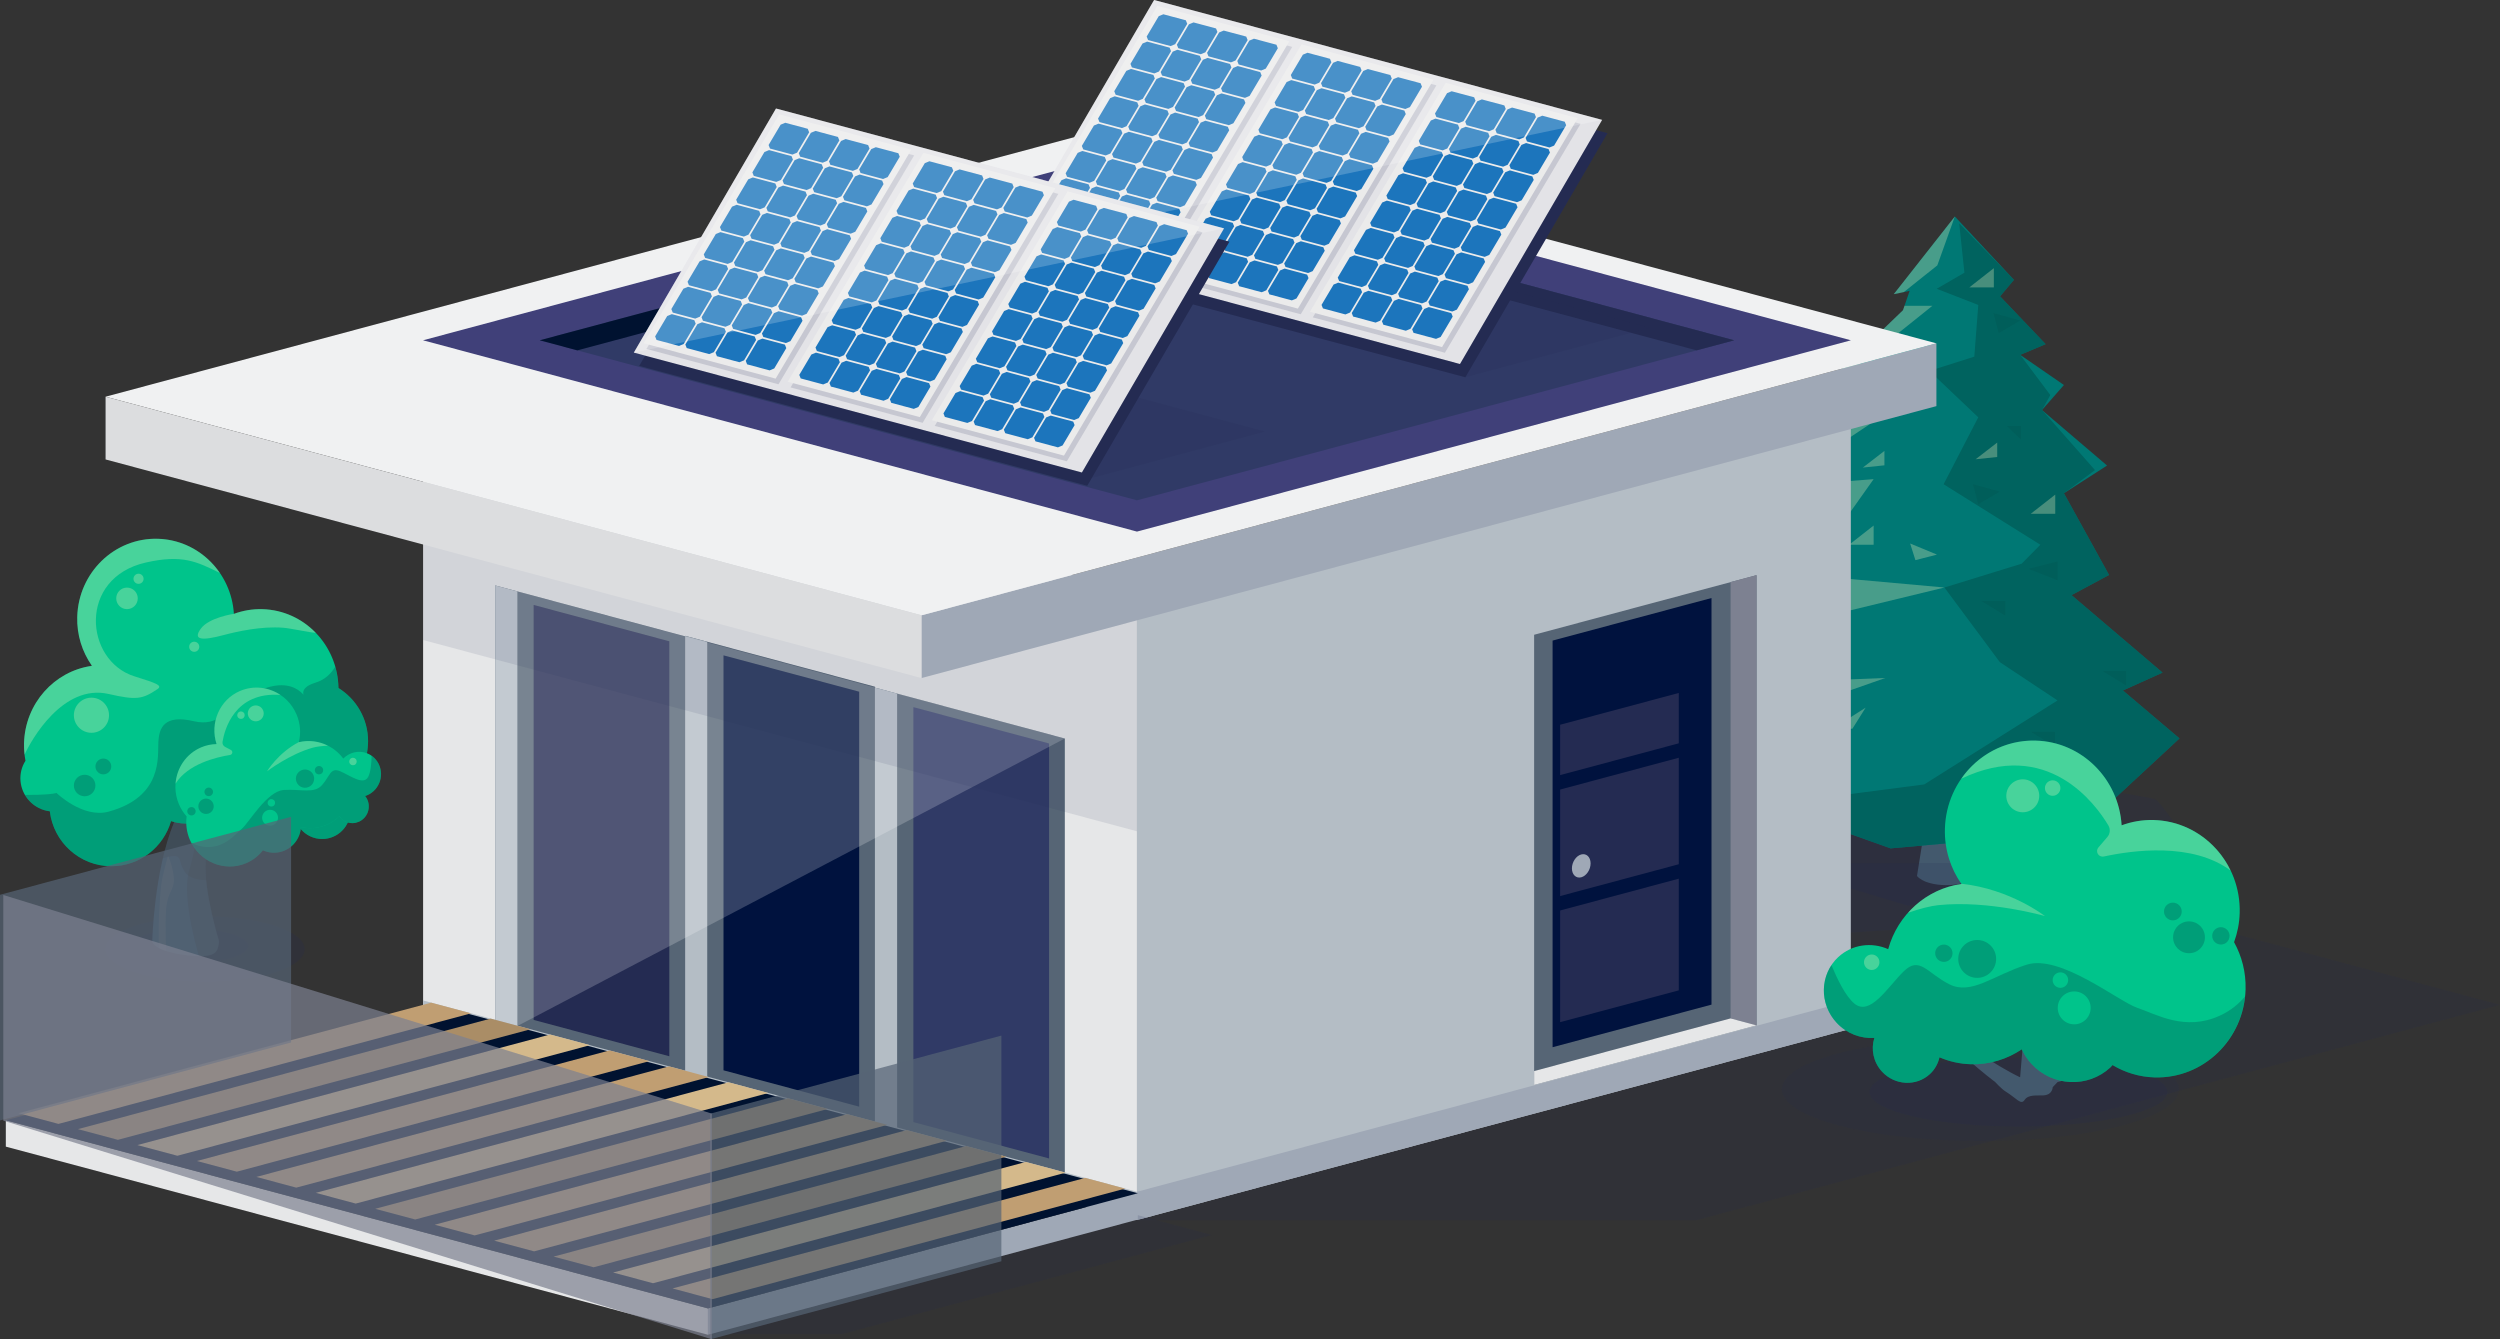 <?xml version="1.0" encoding="UTF-8"?>
<svg id="a" data-name="Layer 1" xmlns="http://www.w3.org/2000/svg" xmlns:xlink="http://www.w3.org/1999/xlink" viewBox="0 0 1073.56 575.12">
  <rect x="0" y="0" width="1073.56" height="575.12" fill="#333333" stroke="none"/>
  <defs>
    <clipPath id="c">
      <path d="M94.07,404.17c-.48,3.49-.58,6.09-6.93,6.39-7.45,.35-21.32-2.23-21.76-6.39,0,0,.72-30.12,9.32-50.91,8.61-20.8,7.86-62.37,8.59-70.27,.73-7.9,4.32-11.84,4.32-11.84l6.45,5.67s1.43,36.99,0,50.61c-1.43,13.62-4.66,27.4-5.74,42.56-.9,12.65,5.74,34.17,5.74,34.17h.01Z" fill="none"/>
    </clipPath>
  </defs>
  <g id="b" data-name="Layer 1">
    <g>
      <g>
        <path d="M130.83,407.59c0,7.79-19.19,14.11-42.87,14.11s-42.86-6.32-42.86-14.11,19.19-14.11,42.86-14.11,42.87,6.32,42.87,14.11Z" fill="#242b52" isolation="isolate" opacity=".2"/>
        <path d="M106.6,406.17c0,4.05-11.21,7.33-25.04,7.33s-25.03-3.28-25.03-7.33,11.21-7.33,25.03-7.33,25.04,3.28,25.04,7.33Z" fill="#242b52" isolation="isolate" opacity=".2"/>
      </g>
      <g>
        <path d="M94.07,404.17c-.48,3.49-.58,6.09-6.93,6.39-7.45,.35-21.32-2.23-21.76-6.39,0,0,.72-30.12,9.32-50.91,8.61-20.8,7.86-62.37,8.59-70.27,.73-7.9,4.32-11.84,4.32-11.84l6.45,5.67s1.43,36.99,0,50.61c-1.43,13.62-4.66,27.4-5.74,42.56-.9,12.65,5.74,34.17,5.74,34.17h.01Z" fill="#43596d"/>
        <g clip-path="url(#c)">
          <g>
            <path d="M85.9,412.22s-8.38-26.62-4.62-38.45c3.76-11.83,9.68-53.24,9.68-60.24s1.08-24.74-2.15-27.43-6.45,4.84-6.45,4.84c0,0-4.84-27.97-3.23-27.97s34.96,3.23,34.96,3.23l-14.52,125.85,.54,15.6-14.21,4.56h0Z" fill="#2f1d00" isolation="isolate" opacity=".2"/>
            <path d="M67.92,369.2s7.49-2.75,8.74-1,.25,2.25,2.75,6.24,10.98,3.74,11.73,3.25c.75-.5,9.49-.25,7.74-3s.75-25.96-3.74-26.46-23.97-2-23.97-1.25-3.25,22.22-3.25,22.22Z" fill="#2f1d00" isolation="isolate" opacity=".2"/>
            <path d="M71.45,411.56s-.7-14.56-.07-21.62,3.57-7.8,3.28-12.75c-.29-4.94-2.5-9.74-2.5-9.74,0,0-1.63,5.75-2.5,9.99-.86,4.24-1.11,11.44-1.4,16.03s0,15.88,0,15.88l3.18,2.21h.01Z" fill="#ffde96" isolation="isolate" opacity=".13"/>
          </g>
        </g>
      </g>
      <g>
        <path d="M147.17,339.9c6.59-4.89,10.89-12.73,10.89-21.6,0-9.67-5.1-18.12-12.72-22.85-.28-18.34-14.58-33.36-32.67-33.86-4.29-.12-8.41,.62-12.23,2.02-1.08-17.59-15.09-31.74-32.64-32.24-18.6-.52-34.09,14.49-34.63,33.53-.22,7.8,2.15,15.04,6.25,20.93-.02,.04-.04,.08-.05,.12-16.01,2.28-28.57,16.08-29.05,33.17-.07,2.6,.16,5.12,.62,7.57-3.37,5.24-2.87,12.36,1.66,17.22,2.42,2.6,5.56,4.09,8.79,4.47,1.59,13.29,12.82,23.59,26.45,23.59,12.15,0,22.38-8.18,25.6-19.36,5.72,1.89,12.24,1.32,17.84-2.06,5.73,5.38,13.3,8.77,21.71,9,5.77,.16,11.23-1.18,16.06-3.66,2.22,2.68,5.55,4.39,9.29,4.39,6.69,0,12.11-5.42,12.11-12.13,0-3.19-1.24-6.09-3.26-8.25h-.02Z" fill="#00c48b"/>
        <path d="M62.65,241.56c15.52-3.53,21.75-.45,31.78,4.5-5.9-8.63-15.56-14.39-26.64-14.7-18.6-.52-34.09,14.49-34.63,33.53-.22,7.8,2.15,15.04,6.25,20.93-.02,.04-.04,.08-.05,.12-16.01,2.28-28.57,16.08-29.05,33.17-.04,1.69,.05,3.36,.23,4.99,2.92-6.48,16.55-30.55,36.1-26.09,11.92,2.72,14.43,2.29,20.89-2.02,2.37-1.57,.09-2.48-9.77-5.55-21.41-6.67-24.44-42.23,4.89-48.89h0Z" fill="#f1f3be" isolation="isolate" opacity=".3"/>
        <path d="M86.2,270.01c-3.55,4.89,.51,5.2,10.01,2.66,5.5-1.47,16.01-3.84,25.44-3.1,3.46,.28,11.61,2.13,13.95,2.18-5.86-6.07-13.93-9.92-22.94-10.17-4.29-.12-8.41,.62-12.23,2.02,0,0-10.67,1.51-14.23,6.4h0Z" fill="#f1f3be" isolation="isolate" opacity=".3"/>
        <g opacity=".5">
          <path d="M158.06,318.3c0-9.67-5.1-18.12-12.72-22.85-.05-3.17-.54-6.24-1.38-9.15-1.67,2.76-4.31,5.58-8.42,6.82-9.34,2.82-3.56,7.7-3.56,7.7,0,0-5.69-13.76-26.12-1.44-8.62,5.21-11.79,12.87-22.63,10.32-12.91-3.04-14.92,3.01-15.24,9.04-.32,6.02,2.06,23.41-21.34,29.79-11.08,3.01-22.39-8.02-22.39-8.02,0,0-1.61,.61-7.83,.78-2.21,.06-4.11,.07-5.68,.07,.53,.9,1.12,1.76,1.86,2.55,2.42,2.6,5.56,4.09,8.79,4.47,1.59,13.29,12.82,23.59,26.45,23.59,12.15,0,22.38-8.18,25.6-19.36,5.72,1.89,12.24,1.32,17.84-2.06,5.73,5.38,13.3,8.77,21.71,9,5.77,.16,11.23-1.18,16.06-3.66,2.22,2.68,5.55,4.39,9.29,4.39,6.69,0,12.11-5.42,12.11-12.13,0-3.19-1.24-6.09-3.26-8.25,6.59-4.89,10.89-12.73,10.89-21.6h-.03Z" fill="#005a56" isolation="isolate" opacity=".71"/>
          <path d="M128.94,322.29c0,4.02-3.26,7.29-7.29,7.29s-7.3-3.27-7.3-7.29,3.27-7.3,7.3-7.3,7.29,3.26,7.29,7.3Z" fill="#005a56" isolation="isolate" opacity=".71"/>
          <path d="M114.09,329.57c0,2.55-2.07,4.63-4.62,4.63s-4.63-2.08-4.63-4.63,2.07-4.62,4.63-4.62,4.62,2.07,4.62,4.62Z" fill="#005a56" isolation="isolate" opacity=".71"/>
          <path d="M40.98,337.32c0,2.56-2.07,4.62-4.63,4.62s-4.63-2.07-4.63-4.62,2.07-4.62,4.63-4.62,4.63,2.07,4.63,4.62Z" fill="#005a56" isolation="isolate" opacity=".71"/>
          <path d="M126.28,310.53c0,1.88-1.52,3.4-3.4,3.4s-3.4-1.53-3.4-3.4,1.52-3.4,3.4-3.4,3.4,1.52,3.4,3.4Z" fill="#005a56" isolation="isolate" opacity=".71"/>
          <path d="M47.78,329.14c0,1.88-1.53,3.4-3.4,3.4s-3.4-1.52-3.4-3.4,1.52-3.4,3.4-3.4,3.4,1.52,3.4,3.4Z" fill="#005a56" isolation="isolate" opacity=".71"/>
        </g>
        <path d="M140.17,345.14c0,2.55-2.07,4.62-4.63,4.62s-4.63-2.07-4.63-4.62,2.07-4.63,4.63-4.63,4.63,2.07,4.63,4.63Z" fill="#87ad54"/>
        <path d="M144.42,337.69c0,1.65-1.33,2.97-2.97,2.97s-2.97-1.33-2.97-2.97,1.33-2.97,2.97-2.97,2.97,1.33,2.97,2.97Z" fill="#87ad54"/>
        <path d="M59.16,256.95c0,2.55-2.07,4.63-4.63,4.63s-4.62-2.07-4.62-4.63,2.07-4.62,4.62-4.62,4.63,2.07,4.63,4.62Z" fill="#f1f3be" isolation="isolate" opacity=".3"/>
        <path d="M46.82,307.14c0,4.17-3.38,7.54-7.55,7.54s-7.55-3.38-7.55-7.54,3.38-7.54,7.55-7.54,7.55,3.38,7.55,7.54Z" fill="#f1f3be" isolation="isolate" opacity=".3"/>
        <path d="M61.66,248.55c0,1.2-.97,2.17-2.17,2.17s-2.17-.97-2.17-2.17,.97-2.18,2.17-2.18,2.17,.97,2.17,2.18Z" fill="#f1f3be" isolation="isolate" opacity=".3"/>
        <path d="M85.58,277.74c0,1.2-.97,2.17-2.17,2.17s-2.18-.97-2.18-2.17,.98-2.18,2.18-2.18,2.17,.98,2.17,2.18Z" fill="#f1f3be" isolation="isolate" opacity=".3"/>
      </g>
      <g>
        <path d="M157.65,323.49c-3.63-1.43-7.61-.41-10.24,2.25-4.44-5.92-11.94-8.74-19.07-7.02,.92-3.82,.68-7.98-1-11.92-4.06-9.55-14.9-14.07-24.22-10.1-8.8,3.74-13.09,13.7-10.13,22.83-2.21,.05-4.45,.49-6.6,1.41-9.32,3.97-13.59,14.92-9.53,24.46,.83,1.96,1.96,3.69,3.29,5.19-.43,3.26-.04,6.69,1.35,9.97,4.06,9.54,14.91,14.07,24.23,10.1,2.93-1.25,5.35-3.19,7.18-5.56,.21,.1,.39,.21,.6,.29,5.92,2.32,12.61-.66,14.95-6.65,.46-1.17,.7-2.37,.77-3.55,3.57,.8,7.38,.54,10.97-.99,2.12-.9,3.96-2.17,5.51-3.7,.75,1.09,1.8,1.99,3.1,2.5,3.57,1.4,7.63-.42,9.06-4.07,.97-2.5,.48-5.2-1.07-7.1,2.69-.87,5-2.9,6.13-5.78,1.97-5.01-.4-10.63-5.29-12.56h0Z" fill="#00c48b"/>
        <path d="M113.01,305.1c.69,1.75-.17,3.73-1.93,4.42s-3.74-.18-4.43-1.93c-.69-1.76,.17-3.74,1.93-4.43,1.75-.69,3.73,.18,4.42,1.93h.01Z" fill="#f1f3be" isolation="isolate" opacity=".3"/>
        <path d="M104.97,306.53c.32,.83-.08,1.76-.9,2.08-.83,.32-1.76-.08-2.08-.91-.32-.82,.08-1.75,.91-2.08,.82-.32,1.75,.08,2.08,.91h-.01Z" fill="#f1f3be" isolation="isolate" opacity=".3"/>
        <path d="M153.07,326.43c.32,.83-.08,1.76-.91,2.08-.82,.32-1.76-.08-2.08-.91-.32-.83,.08-1.76,.91-2.08,.82-.32,1.76,.08,2.08,.91Z" fill="#f1f3be" isolation="isolate" opacity=".3"/>
        <g opacity=".5">
          <path d="M105.74,370.66c2.93-1.25,5.35-3.19,7.18-5.56,.21,.1,.39,.21,.6,.29,5.92,2.32,12.61-.66,14.95-6.65,.46-1.17,.7-2.37,.77-3.55,3.57,.8,7.38,.54,10.97-.99,2.12-.9,3.96-2.17,5.51-3.7,.75,1.09,1.8,1.99,3.1,2.5,3.57,1.4,7.63-.42,9.06-4.07,.97-2.5,.48-5.2-1.07-7.1,2.69-.87,5-2.9,6.13-5.78,1.69-4.3,.18-9.04-3.37-11.52-.05,3.13-.37,7.09-1.5,9.14-2.06,3.73-7.65-.63-11.94-2.46-4.3-1.84-4.41,2.08-7.84,5.92-3.42,3.85-9.15,1.61-16.43,2.1-7.28,.49-14.91,14.06-18.09,16.73-3.18,2.67-7.36,8.16-15.27,7.74-2.52-.13-4.63-.86-6.34-1.8,4.47,8.61,14.71,12.54,23.58,8.77h0Z" fill="#005a56" isolation="isolate" opacity=".71"/>
          <path d="M134.64,332.93c.79,2.02-.2,4.3-2.22,5.09s-4.3-.2-5.09-2.22c-.79-2.02,.2-4.3,2.22-5.09s4.3,.2,5.09,2.22Z" fill="#005a56" isolation="isolate" opacity=".71"/>
          <path d="M91.55,345.03c.67,1.7-.17,3.62-1.87,4.28-1.7,.67-3.61-.17-4.28-1.87-.67-1.7,.17-3.61,1.87-4.28,1.7-.67,3.61,.17,4.28,1.87Z" fill="#005a56" isolation="isolate" opacity=".71"/>
          <path d="M138.66,330.09c.36,.93-.09,1.97-1.02,2.33-.93,.36-1.97-.09-2.33-1.02-.36-.92,.09-1.97,1.02-2.34,.93-.36,1.97,.1,2.34,1.02h0Z" fill="#005a56" isolation="isolate" opacity=".71"/>
          <path d="M83.9,347.72c.36,.93-.09,1.97-1.02,2.33s-1.97-.09-2.34-1.02c-.36-.92,.09-1.97,1.02-2.33,.92-.36,1.97,.09,2.33,1.02h0Z" fill="#005a56" isolation="isolate" opacity=".71"/>
          <path d="M91.35,339.37c.37,.95-.09,2.01-1.04,2.39-.95,.37-2.02-.09-2.39-1.04s.09-2.01,1.04-2.39c.95-.37,2.01,.1,2.38,1.04h.01Z" fill="#005a56" isolation="isolate" opacity=".71"/>
        </g>
        <path d="M103.12,296.69c-8.8,3.74-13.08,13.7-10.13,22.83-2.22,.05-4.45,.5-6.6,1.41-6.48,2.76-10.51,8.89-11,15.58,5.22-8.39,17.33-11.34,23.4-12.31,.49-.08,.88-.46,.96-.95,.08-.49-.16-.98-.6-1.21l-2.52-1.33c-.78-.41-1.21-1.28-1.07-2.15,.84-5.12,5.1-21.59,24.85-20.15-4.99-3.34-11.44-4.2-17.29-1.71h0Z" fill="#f1f3be" isolation="isolate" opacity=".3"/>
        <path d="M128.35,318.65c-9.02,4.71-13.69,12.58-13.69,12.58,0,0,9.61-7.37,19.77-10.19,1.44-.4,3.89-.74,6.41-.81-3.81-1.93-8.23-2.55-12.51-1.52,0-.02,0-.04,0-.06h0Z" fill="#f1f3be" isolation="isolate" opacity=".3"/>
        <path d="M119.15,349.91c.69,1.75-.17,3.73-1.93,4.42-1.75,.69-3.74-.18-4.42-1.93-.69-1.75,.18-3.73,1.93-4.42,1.76-.69,3.73,.17,4.42,1.93Z" fill="#00c48b"/>
        <path d="M118.02,344.17c.32,.83-.08,1.76-.91,2.08-.83,.32-1.76-.08-2.08-.91-.32-.82,.09-1.75,.91-2.08,.83-.32,1.76,.08,2.08,.9h0Z" fill="#00c48b"/>
      </g>
    </g>
    <g>
      <g>
        <path d="M754.76,352.75s-1.93,4.82-10.6,10.6,.96,17.34,.96,17.34l42.4,20.24,29.87-1.93,52.03,15.42,53.96-25.05,23.13-17.34s-18.31-27.94-21.2-28.91c-2.89-.96-68.42-11.56-71.31-11.56s-33.73-9.64-33.73-9.64l-65.52,30.84h0Z" fill="#242b52" isolation="isolate" opacity=".2"/>
        <path d="M905.06,359.05s1.44,2.34,7.92,5.15-.72,8.42-.72,8.42l-31.69,9.82-22.33-.94-38.89,7.48-40.33-12.16-17.28-8.42s13.68-13.57,15.84-14.03c2.16-.47,51.13-5.61,53.29-5.61s25.21-4.68,25.21-4.68l48.97,14.97h.01Z" fill="#242b52" isolation="isolate" opacity=".2"/>
      </g>
      <path d="M847.99,376.16c-3.61,5.26-20.48,5.26-24.79,0l5.16-32.22h17.02l.2,14.21,2.41,18.01Z" fill="#43596d"/>
      <g>
        <polygon points="839.46 92.96 813.23 126.32 820.04 124.9 817.19 133.21 789.41 159.94 799.93 164.85 790.82 179.98 774.65 193.51 786.92 207.13 754.53 231.14 773.91 249.04 740.8 275.15 759.1 293.13 730.42 318.94 750.07 333.96 760.18 345.88 811.86 364.31 892.8 357.09 935.92 317.1 911.62 296.51 928.64 288.84 889.55 255.55 905.67 246.9 886.3 211.82 904.82 199.91 876.88 176.08 886.3 165.33 867.52 152.38 878.44 147.78 858.88 127.26 864.83 120.17 839.46 92.96" fill="#007874"/>
        <polygon points="811.86 364.31 892.8 357.09 935.92 317.1 911.62 296.51 928.64 288.84 889.55 255.55 905.67 246.9 886.3 211.82 899.64 201.87 876.88 176.08 880.45 169.65 867.52 152.38 878.44 147.78 858.88 127.26 864.83 120.17 841.33 95.89 843.57 117.11 831.66 124.01 849.52 130.95 847.82 153.15 828.54 159.28 849.52 179.21 834.63 207.95 876.18 233.93 868.15 242.06 834.98 252.29 858.77 284.33 883.55 300.79 826.31 336.85 759.12 345.59 760.18 345.88 811.86 364.31" fill="#005a56" isolation="isolate" opacity=".71"/>
        <g>
          <polygon points="773.91 249.04 740.8 275.15 834.98 252.29 794.05 248.6 773.91 249.04" fill="#f1f3be" isolation="isolate" opacity=".3"/>
          <polygon points="786.92 207.13 754.53 231.14 773.91 249.04 804.58 205.76 786.92 207.13" fill="#f1f3be" isolation="isolate" opacity=".3"/>
          <polygon points="774.65 193.51 780.31 197.22 821.72 169.65 798.7 168.69 790.82 179.98 774.65 193.51" fill="#f1f3be" isolation="isolate" opacity=".3"/>
          <polygon points="759.1 293.13 730.42 318.94 809.61 291.14 759.1 293.13" fill="#f1f3be" isolation="isolate" opacity=".3"/>
          <polygon points="817.83 131.33 817.19 133.21 789.41 159.94 794.04 159.97 829.81 131.33 817.83 131.33" fill="#f1f3be" isolation="isolate" opacity=".3"/>
          <polygon points="817.55 125.42 831.93 113.96 839.46 92.96 813.23 126.32 817.55 125.42" fill="#f1f3be" isolation="isolate" opacity=".3"/>
          <polygon points="799.94 200.79 809.22 193.63 809.22 199.82 799.94 200.79" fill="#f1f3be" isolation="isolate" opacity=".3"/>
          <polygon points="848.37 197.22 857.65 190.05 857.65 196.24 848.37 197.22" fill="#f1f3be" isolation="isolate" opacity=".3"/>
          <polygon points="823.61 150.93 823.61 157.41 828.43 154.16 823.61 150.93" fill="#f1f3be" isolation="isolate" opacity=".3"/>
          <polygon points="794.05 233.93 804.58 233.93 804.58 225.68 794.05 233.93" fill="#f1f3be" isolation="isolate" opacity=".3"/>
          <polygon points="845.67 123.42 856.2 123.42 856.2 115.16 845.67 123.42" fill="#f1f3be" isolation="isolate" opacity=".3"/>
          <polygon points="872.04 220.64 882.57 220.64 882.57 212.4 872.04 220.64" fill="#f1f3be" isolation="isolate" opacity=".3"/>
          <polygon points="794.66 284.68 784.31 275.64 779.27 282.29 794.66 284.68" fill="#f1f3be" isolation="isolate" opacity=".3"/>
          <polygon points="801.14 303.89 795.47 312.93 786.96 312.93 801.14 303.89" fill="#f1f3be" isolation="isolate" opacity=".3"/>
          <polygon points="818.41 157.59 812.87 162.35 808.05 157.59 818.41 157.59" fill="#f1f3be" isolation="isolate" opacity=".3"/>
          <polygon points="822.52 240.54 831.78 238.16 820.26 233.39 822.52 240.54" fill="#f1f3be" isolation="isolate" opacity=".3"/>
        </g>
        <g opacity=".82">
          <polygon points="913.04 288.14 902.83 288.14 913.04 294.39 913.04 288.14" fill="#005a56" isolation="isolate" opacity=".71"/>
          <polygon points="861.14 258.12 850.93 258.12 861.14 264.39 861.14 258.12" fill="#005a56" isolation="isolate" opacity=".71"/>
          <polygon points="882.41 314.31 872.21 314.31 882.41 320.57 882.41 314.31" fill="#005a56" isolation="isolate" opacity=".71"/>
          <polygon points="883.55 241.11 871.07 244.26 883.55 249.19 883.55 241.11" fill="#005a56" isolation="isolate" opacity=".71"/>
          <polygon points="847.25 207.95 858.77 211.12 849.52 216.52 847.25 207.95" fill="#005a56" isolation="isolate" opacity=".71"/>
          <polygon points="856.04 134.47 867.57 137.64 858.31 143.05 856.04 134.47" fill="#005a56" isolation="isolate" opacity=".71"/>
          <polygon points="867.86 182.95 861.8 182.95 867.86 188.76 867.86 182.95" fill="#005a56" isolation="isolate" opacity=".71"/>
        </g>
      </g>
    </g>
    <g>
      <polygon points="488.24 524.04 728.23 524.04 1073.56 431.5 846.26 370.66 488.24 370.66 488.24 524.04" fill="#242b52" isolation="isolate" opacity=".15"/>
      <polygon points="794.79 441.77 488.24 523.91 488.24 254.51 794.79 172.37 794.79 441.77" fill="#b4bdc5"/>
      <polygon points="181.69 441.77 488.24 523.91 488.24 254.51 181.69 172.37 181.69 441.77" fill="#e6e7e8"/>
      <g>
        <g>
          <g>
            <polygon points="375.73 489.07 294.19 467.23 294.19 273.04 375.73 294.89 375.73 489.07" fill="#566575"/>
            <polygon points="294.19 273.04 294.19 467.23 303.7 464.68 303.7 275.59 294.19 273.04" fill="#b4bdc5"/>
            <polygon points="375.73 489.07 294.19 467.23 303.7 464.68 375.73 483.98 375.73 489.07" fill="#e6e7e8"/>
          </g>
          <polygon points="368.95 475.23 310.69 459.62 310.69 281.42 368.95 297.03 368.95 475.23" fill="#00123e"/>
        </g>
        <g>
          <g>
            <polygon points="457.26 511.32 375.73 489.47 375.73 295.29 457.26 317.13 457.26 511.32" fill="#566575"/>
            <polygon points="375.73 295.29 375.73 489.47 385.24 486.92 385.24 297.84 375.73 295.29" fill="#b4bdc5"/>
            <polygon points="457.26 511.32 375.73 489.47 385.24 486.92 457.26 506.22 457.26 511.32" fill="#e6e7e8"/>
          </g>
          <polygon points="450.49 497.48 392.23 481.86 392.23 303.66 450.49 319.27 450.49 497.48" fill="#303a66"/>
        </g>
        <g>
          <g>
            <polygon points="294.19 467.43 212.66 445.59 212.66 251.41 294.19 273.25 294.19 467.43" fill="#566575"/>
            <polygon points="212.66 251.41 212.66 445.59 222.17 443.04 222.17 253.95 212.66 251.41" fill="#b4bdc5"/>
            <polygon points="294.19 467.43 212.66 445.59 222.17 443.04 294.19 462.34 294.19 467.43" fill="#e6e7e8"/>
          </g>
          <polygon points="287.42 453.59 229.16 437.98 229.16 259.78 287.42 275.39 287.42 453.59" fill="#242b52"/>
        </g>
        <polygon points="457.26 317.13 212.66 251.41 212.66 445.59 457.26 317.13" fill="#fff" isolation="isolate" opacity=".2"/>
      </g>
      <polygon points="794.79 441.77 488.24 523.91 488.24 511.77 794.79 429.63 794.79 441.77" fill="#9fa8b6"/>
      <polygon points="181.69 441.77 488.24 523.91 488.24 511.77 181.69 429.63 181.69 441.77" fill="#b4bdc5"/>
      <g>
        <g>
          <polygon points="658.79 465.91 754.29 440.32 754.29 246.99 658.79 272.58 658.79 465.91" fill="#566575"/>
          <polygon points="754.29 246.99 754.29 440.32 743.15 437.33 743.15 249.97 754.29 246.99" fill="#7d8191"/>
          <polygon points="658.79 465.91 754.29 440.32 743.15 437.33 658.79 459.94 658.79 465.91" fill="#e6e7e8"/>
        </g>
        <polygon points="666.72 449.7 734.96 431.41 734.96 256.8 666.72 275.08 666.72 449.7" fill="#00123e"/>
        <polygon points="669.96 438.93 720.91 425.28 720.91 297.57 669.96 311.22 669.96 438.93" fill="#242b52"/>
        <polygon points="668.22 391.45 733.47 373.96 733.47 367.76 668.22 385.25 668.22 391.45" fill="#00123e"/>
        <polygon points="668.22 339.51 733.47 322.03 733.47 315.83 668.22 333.31 668.22 339.51" fill="#00123e"/>
        <path d="M675.02,372.9c0,2.71,1.8,4.42,4.01,3.83,2.22-.59,4.01-3.27,4.01-5.98s-1.8-4.42-4.01-3.83c-2.22,.59-4.01,3.27-4.01,5.98Z" fill="#9fa8b6"/>
      </g>
      <polygon points="520.38 530.33 394.91 496.74 304 521.08 304 572.91 361.47 572.91 520.38 530.33" fill="#242b52" isolation="isolate" opacity=".15"/>
      <g>
        <polygon points="488.6 512.41 304 561.87 304 573.18 488.6 523.71 488.6 512.41" fill="#9fa8b6"/>
        <polygon points="2.5 492.39 304 573.18 304 561.87 2.5 481.08 2.5 492.39" fill="#e6e7e8"/>
        <polygon points="488.6 512.41 187.1 431.62 2.5 481.08 304 561.87 488.6 512.41" fill="#001230"/>
      </g>
      <g>
        <polygon points="84.54 498.56 101.69 503.15 278.89 455.67 261.74 451.08 84.54 498.56" fill="#c09e72"/>
        <polygon points="59.01 491.72 76.16 496.31 253.35 448.83 236.21 444.24 59.01 491.72" fill="#d4b98b"/>
        <polygon points="33.48 484.88 50.62 489.47 227.82 441.99 210.68 437.4 33.48 484.88" fill="#aa8d66"/>
        <polygon points="7.95 478.04 25.09 482.63 202.29 435.15 185.14 430.56 7.95 478.04" fill="#c09e72"/>
        <polygon points="127.22 510 110.08 505.4 287.28 457.92 304.42 462.52 127.22 510" fill="#c09e72"/>
        <polygon points="152.75 516.84 135.61 512.24 312.81 464.76 329.95 469.36 152.75 516.84" fill="#d4b98b"/>
        <polygon points="178.29 523.68 161.14 519.09 338.34 471.61 355.49 476.2 178.29 523.68" fill="#aa8d66"/>
        <polygon points="203.82 530.52 186.68 525.93 363.87 478.45 381.02 483.04 203.82 530.52" fill="#c09e72"/>
        <polygon points="288.81 553.29 305.95 557.89 483.15 510.41 466.01 505.81 288.81 553.29" fill="#c09e72"/>
        <polygon points="263.28 546.45 280.42 551.05 457.62 503.57 440.47 498.97 263.28 546.45" fill="#d4b98b"/>
        <polygon points="237.74 539.61 254.89 544.2 432.08 496.72 414.94 492.13 237.74 539.61" fill="#aa8d66"/>
        <polygon points="212.21 532.77 229.35 537.36 406.55 489.88 389.41 485.29 212.21 532.77" fill="#c09e72"/>
      </g>
      <polygon points="181.69 274.85 488.24 356.99 488.24 254.51 181.69 172.37 181.69 274.85" fill="#242b52" isolation="isolate" opacity=".1"/>
      <polygon points="125 350.75 0 384.24 0 481.15 125 447.66 125 350.75" fill="#566575" isolation="isolate" opacity=".7"/>
      <g>
        <polygon points="831.54 174.4 395.7 291.18 395.7 264.23 831.54 147.44 831.54 174.4" fill="#9fa8b6"/>
        <polygon points="831.54 147.44 481.18 53.57 45.34 170.35 395.7 264.23 831.54 147.44" fill="#f0f1f2"/>
        <polygon points="45.34 170.35 45.34 197.3 395.7 291.18 395.7 264.23 45.34 170.35" fill="#dcdddf"/>
      </g>
      <polygon points="430.02 444.71 305.02 478.21 305.02 575.12 430.02 541.62 430.02 444.71" fill="#566575" isolation="isolate" opacity=".7"/>
      <polygon points="794.82 146.13 488.24 63.98 181.65 146.13 488.24 228.28 794.82 146.13" fill="#404079"/>
      <polygon points="744.71 146.13 488.24 77.41 231.77 146.13 488.24 214.85 744.71 146.13" fill="#303a66"/>
      <polygon points="488.24 77.41 231.77 146.13 247.92 150.46 488.24 86.07 488.24 77.41" fill="#001230"/>
      <polygon points="488.24 77.41 744.71 146.13 728.56 150.46 488.24 86.07 488.24 77.41" fill="#242b52"/>
      <g>
        <polygon points="470.3 119.44 629.19 162.02 708.64 140.73 549.75 98.16 470.3 119.44" fill="#242b52" isolation="isolate" opacity=".15"/>
        <g>
          <polygon points="690.31 57.19 497.89 5.71 436.85 110.54 629.26 162.02 690.31 57.19" fill="#242b52"/>
          <polygon points="688 51.48 495.59 0 434.54 104.83 626.95 156.31 688 51.48" fill="#e3e3e7"/>
          <path d="M496.66,118.44l-56.71-15.2L498.21,4.94l56.71,15.2-58.26,98.31h0Zm120.17-81.79l-56.71-15.2-58.26,98.31,56.71,15.2,58.26-98.31Zm61.9,16.53l-56.71-15.2-58.26,98.31,56.71,15.2,58.26-98.31Z" fill="#242b52" isolation="isolate" opacity=".15"/>
          <g>
            <polygon points="496.99 2.5 438.73 100.8 495.44 116 553.7 17.69 496.99 2.5" fill="#ebebeb"/>
            <path d="M448.87,89.13l-5.18,8.74,.6,1.51,9.66,2.59,1.98-.82,5.18-8.74-.6-1.51-9.66-2.59-1.98,.82Zm6.96-11.74l-5.18,8.74,.6,1.51,9.66,2.59,1.98-.82,5.18-8.74-.6-1.51-9.66-2.59-1.98,.82Zm6.96-11.74l-5.18,8.74,.6,1.51,9.66,2.59,1.98-.82,5.18-8.74-.6-1.51-9.66-2.59-1.98,.82Zm6.96-11.74l-5.18,8.74,.6,1.51,9.66,2.59,1.98-.82,5.18-8.74-.6-1.51-9.66-2.59-1.98,.82Zm6.96-11.74l-5.18,8.74,.6,1.51,9.66,2.59,1.98-.82,5.18-8.74-.6-1.51-9.66-2.59-1.98,.82Zm6.96-11.74l-5.18,8.74,.6,1.51,9.66,2.59,1.98-.82,5.18-8.74-.6-1.51-9.66-2.59s-1.98,.82-1.98,.82Zm6.96-11.74l-5.18,8.74,.6,1.51,9.66,2.59,1.98-.82,5.18-8.74-.6-1.51-9.66-2.59-1.98,.82Zm6.96-11.74l-5.18,8.74,.6,1.51,9.66,2.59,1.98-.82,5.18-8.74-.6-1.51-9.66-2.59s-1.98,.82-1.98,.82Zm-35.75,85.68l-5.18,8.74,.6,1.51,9.66,2.59,1.98-.82,5.18-8.74-.6-1.51-9.66-2.59-1.98,.82Zm6.96-11.74l-5.18,8.74,.6,1.51,9.66,2.59,1.98-.82,5.18-8.74-.6-1.51-9.66-2.59-1.98,.82Zm6.96-11.74l-5.18,8.74,.6,1.51,9.66,2.59,1.98-.82,5.18-8.74-.6-1.51-9.66-2.59-1.98,.82Zm6.96-11.74l-5.18,8.74,.6,1.51,9.66,2.59,1.98-.82,5.18-8.74-.6-1.51-9.66-2.59-1.98,.82Zm6.96-11.74l-5.18,8.74,.6,1.51,9.66,2.59,1.98-.82,5.18-8.74-.6-1.51-9.66-2.59-1.98,.82Zm6.96-11.74l-5.18,8.74,.6,1.51,9.66,2.59,1.98-.82,5.18-8.74-.6-1.51-9.66-2.59-1.98,.82Zm6.96-11.74l-5.18,8.74,.6,1.51,9.66,2.59,1.98-.82,5.18-8.74-.6-1.51-9.66-2.59-1.98,.82h0Zm6.96-11.74l-5.18,8.74,.6,1.51,9.66,2.59,1.98-.82,5.18-8.74-.6-1.51-9.66-2.59-1.98,.82h0Zm-35.75,85.68l-5.18,8.74,.6,1.51,9.66,2.59,1.98-.82,5.18-8.74-.6-1.51-9.66-2.59-1.98,.82Zm6.96-11.74l-5.18,8.74,.6,1.51,9.66,2.59,1.98-.82,5.18-8.74-.6-1.51-9.66-2.59-1.98,.82Zm6.96-11.74l-5.18,8.74,.6,1.51,9.66,2.59,1.98-.82,5.18-8.74-.6-1.51-9.66-2.59-1.98,.82Zm6.96-11.74l-5.18,8.74,.6,1.51,9.66,2.59,1.98-.82,5.18-8.74-.6-1.51-9.66-2.59-1.98,.82Zm6.96-11.74l-5.18,8.74,.6,1.51,9.66,2.59,1.98-.82,5.18-8.74-.6-1.51-9.66-2.59-1.98,.82h0Zm6.96-11.74l-5.18,8.74,.6,1.51,9.66,2.59,1.98-.82,5.18-8.74-.6-1.51-9.66-2.59-1.98,.82h0Zm6.96-11.74l-5.18,8.74,.6,1.51,9.66,2.59,1.98-.82,5.18-8.74-.6-1.51-9.66-2.59-1.98,.82h0Zm6.96-11.74l-5.18,8.74,.6,1.51,9.66,2.59,1.98-.82,5.18-8.74-.6-1.51-9.66-2.59-1.98,.82Zm-35.75,85.68l-5.18,8.74,.6,1.51,9.66,2.59,1.98-.82,5.18-8.74-.6-1.51-9.66-2.59-1.98,.82Zm6.96-11.74l-5.18,8.74,.6,1.51,9.66,2.59,1.98-.82,5.18-8.74-.6-1.51-9.66-2.59-1.98,.82Zm6.96-11.74l-5.18,8.74,.6,1.51,9.66,2.59,1.98-.82,5.18-8.74-.6-1.51-9.66-2.59-1.98,.82h0Zm6.96-11.74l-5.18,8.74,.6,1.51,9.66,2.59,1.98-.82,5.18-8.74-.6-1.51-9.66-2.59-1.98,.82h0Zm6.96-11.74l-5.18,8.74,.6,1.51,9.66,2.59,1.98-.82,5.18-8.74-.6-1.51-9.66-2.59-1.98,.82h0Zm6.96-11.74l-5.18,8.74,.6,1.51,9.66,2.59,1.98-.82,5.18-8.74-.6-1.51-9.66-2.59-1.98,.82Zm6.96-11.74l-5.18,8.74,.6,1.51,9.66,2.59,1.98-.82,5.18-8.74-.6-1.51-9.66-2.59-1.98,.82Zm6.96-11.74l-5.18,8.74,.6,1.51,9.66,2.59,1.98-.82,5.18-8.74-.6-1.51-9.66-2.59-1.98,.82Z" fill="#1c75bc"/>
          </g>
          <g>
            <polygon points="558.9 19.03 500.63 117.34 557.34 132.53 615.61 34.22 558.9 19.03" fill="#ebebeb"/>
            <path d="M510.77,105.66l-5.18,8.74,.6,1.51,9.66,2.59,1.98-.82,5.18-8.74-.6-1.51-9.66-2.59-1.98,.82Zm6.96-11.74l-5.18,8.74,.6,1.51,9.66,2.59,1.98-.82,5.18-8.74-.6-1.51-9.66-2.59-1.98,.82Zm6.96-11.74l-5.18,8.74,.6,1.51,9.66,2.59,1.98-.82,5.18-8.74-.6-1.51-9.66-2.59-1.98,.82Zm6.96-11.74l-5.18,8.74,.6,1.51,9.66,2.59,1.98-.82,5.18-8.74-.6-1.51-9.66-2.59-1.98,.82Zm6.96-11.74l-5.18,8.74,.6,1.51,9.66,2.59,1.98-.82,5.18-8.74-.6-1.51-9.66-2.59-1.98,.82Zm6.96-11.74l-5.18,8.74,.6,1.51,9.66,2.59,1.98-.82,5.18-8.74-.6-1.51-9.66-2.59-1.98,.82Zm6.96-11.74l-5.18,8.74,.6,1.51,9.66,2.59,1.98-.82,5.18-8.74-.6-1.51-9.66-2.59-1.98,.82Zm6.96-11.74l-5.18,8.74,.6,1.51,9.66,2.59,1.98-.82,5.18-8.74-.6-1.51-9.66-2.59s-1.98,.82-1.98,.82Zm-35.75,85.68l-5.18,8.74,.6,1.51,9.66,2.59,1.98-.82,5.18-8.74-.6-1.51-9.66-2.59-1.98,.82Zm6.96-11.74l-5.18,8.74,.6,1.51,9.66,2.59,1.98-.82,5.18-8.74-.6-1.51-9.66-2.59-1.98,.82Zm6.96-11.74l-5.18,8.74,.6,1.51,9.66,2.59,1.98-.82,5.18-8.74-.6-1.51-9.66-2.59-1.98,.82Zm6.96-11.74l-5.18,8.74,.6,1.51,9.66,2.59,1.98-.82,5.18-8.74-.6-1.51-9.66-2.59-1.98,.82Zm6.96-11.74l-5.18,8.74,.6,1.51,9.66,2.59,1.98-.82,5.18-8.74-.6-1.51-9.66-2.59-1.98,.82Zm6.96-11.74l-5.18,8.74,.6,1.51,9.66,2.59,1.98-.82,5.18-8.74-.6-1.51-9.66-2.59-1.98,.82Zm6.96-11.74l-5.18,8.74,.6,1.51,9.66,2.59,1.98-.82,5.18-8.74-.6-1.51-9.66-2.59-1.98,.82Zm6.96-11.74l-5.18,8.74,.6,1.51,9.66,2.59,1.98-.82,5.18-8.74-.6-1.51-9.66-2.59s-1.98,.82-1.98,.82Zm-35.75,85.68l-5.18,8.74,.6,1.51,9.66,2.59,1.98-.82,5.18-8.74-.6-1.51-9.66-2.59-1.98,.82Zm6.96-11.74l-5.18,8.74,.6,1.51,9.66,2.59,1.98-.82,5.18-8.74-.6-1.51-9.66-2.59-1.98,.82Zm6.96-11.74l-5.18,8.74,.6,1.51,9.66,2.59,1.98-.82,5.18-8.74-.6-1.51-9.66-2.59-1.98,.82Zm6.96-11.74l-5.18,8.74,.6,1.51,9.66,2.59,1.98-.82,5.18-8.74-.6-1.51-9.66-2.59-1.98,.82Zm6.96-11.74l-5.18,8.74,.6,1.51,9.66,2.59,1.98-.82,5.18-8.74-.6-1.51-9.66-2.59-1.98,.82Zm6.96-11.74l-5.18,8.74,.6,1.51,9.66,2.59,1.98-.82,5.18-8.74-.6-1.51-9.66-2.59-1.98,.82Zm6.96-11.74l-5.18,8.74,.6,1.51,9.66,2.59,1.98-.82,5.18-8.74-.6-1.51-9.66-2.59-1.98,.82Zm6.96-11.74l-5.18,8.74,.6,1.51,9.66,2.59,1.98-.82,5.18-8.74-.6-1.51-9.66-2.59s-1.98,.82-1.98,.82Zm-35.75,85.68l-5.18,8.74,.6,1.51,9.66,2.59,1.98-.82,5.18-8.74-.6-1.51-9.66-2.59s-1.98,.82-1.98,.82Zm6.96-11.74l-5.18,8.74,.6,1.51,9.66,2.59,1.98-.82,5.18-8.74-.6-1.51-9.66-2.59-1.98,.82Zm6.96-11.74l-5.18,8.74,.6,1.51,9.66,2.59,1.98-.82,5.18-8.74-.6-1.51-9.66-2.59-1.98,.82Zm6.96-11.74l-5.18,8.74,.6,1.51,9.66,2.59,1.98-.82,5.18-8.74-.6-1.51-9.66-2.59-1.98,.82Zm6.96-11.74l-5.18,8.74,.6,1.51,9.66,2.59,1.98-.82,5.18-8.74-.6-1.51-9.66-2.59-1.98,.82Zm6.96-11.74l-5.18,8.74,.6,1.51,9.66,2.59,1.98-.82,5.18-8.74-.6-1.51-9.66-2.59-1.98,.82Zm6.96-11.74l-5.18,8.74,.6,1.51,9.66,2.59,1.98-.82,5.18-8.74-.6-1.51-9.66-2.59-1.98,.82Zm6.96-11.74l-5.18,8.74,.6,1.51,9.66,2.59,1.98-.82,5.18-8.74-.6-1.51-9.66-2.59-1.98,.82Z" fill="#1c75bc"/>
          </g>
          <g>
            <polygon points="620.8 35.56 562.53 133.87 619.25 149.06 677.51 50.75 620.8 35.56" fill="#ebebeb"/>
            <path d="M572.68,122.19l-5.18,8.74,.6,1.51,9.66,2.59,1.98-.82,5.18-8.74-.6-1.51-9.66-2.59s-1.98,.82-1.98,.82Zm6.96-11.74l-5.18,8.74,.6,1.51,9.66,2.59,1.98-.82,5.18-8.74-.6-1.51-9.66-2.59-1.98,.82Zm6.96-11.74l-5.18,8.74,.6,1.51,9.66,2.59,1.98-.82,5.18-8.74-.6-1.51-9.66-2.59-1.98,.82Zm6.96-11.74l-5.18,8.74,.6,1.51,9.66,2.59,1.98-.82,5.18-8.74-.6-1.51-9.66-2.59-1.98,.82Zm6.96-11.74l-5.18,8.74,.6,1.51,9.66,2.59,1.98-.82,5.18-8.74-.6-1.51-9.66-2.59-1.98,.82Zm6.96-11.74l-5.18,8.74,.6,1.51,9.66,2.59,1.98-.82,5.18-8.74-.6-1.51-9.66-2.59s-1.98,.82-1.98,.82Zm6.96-11.74l-5.18,8.74,.6,1.51,9.66,2.59,1.98-.82,5.18-8.74-.6-1.51-9.66-2.59-1.98,.82Zm6.96-11.74l-5.18,8.74,.6,1.51,9.66,2.59,1.98-.82,5.18-8.74-.6-1.51-9.66-2.59-1.98,.82Zm-35.75,85.68l-5.18,8.74,.6,1.51,9.66,2.59,1.98-.82,5.18-8.74-.6-1.51-9.66-2.59-1.98,.82h0Zm6.96-11.74l-5.18,8.74,.6,1.51,9.66,2.59,1.98-.82,5.18-8.74-.6-1.51-9.66-2.59-1.98,.82Zm6.96-11.74l-5.18,8.74,.6,1.51,9.66,2.59,1.98-.82,5.18-8.74-.6-1.51-9.66-2.59-1.98,.82Zm6.96-11.74l-5.18,8.74,.6,1.51,9.66,2.59,1.98-.82,5.18-8.74-.6-1.51-9.66-2.59-1.98,.82Zm6.96-11.74l-5.18,8.74,.6,1.51,9.66,2.59,1.98-.82,5.18-8.74-.6-1.51-9.66-2.59-1.98,.82Zm6.96-11.74l-5.18,8.74,.6,1.51,9.66,2.59,1.98-.82,5.18-8.74-.6-1.51-9.66-2.59-1.98,.82Zm6.96-11.74l-5.18,8.74,.6,1.51,9.66,2.59,1.98-.82,5.18-8.74-.6-1.51-9.66-2.59-1.98,.82Zm6.96-11.74l-5.18,8.74,.6,1.51,9.66,2.59,1.98-.82,5.18-8.74-.6-1.51-9.66-2.59-1.98,.82Zm-35.75,85.68l-5.18,8.74,.6,1.51,9.66,2.59,1.98-.82,5.18-8.74-.6-1.51-9.66-2.59-1.98,.82Zm6.96-11.74l-5.18,8.74,.6,1.51,9.66,2.59,1.98-.82,5.18-8.74-.6-1.51-9.66-2.59-1.98,.82Zm6.96-11.74l-5.18,8.74,.6,1.51,9.66,2.59,1.98-.82,5.18-8.74-.6-1.51-9.66-2.59-1.98,.82Zm6.96-11.74l-5.18,8.74,.6,1.51,9.66,2.59,1.98-.82,5.18-8.74-.6-1.51-9.66-2.59-1.98,.82Zm6.96-11.74l-5.18,8.74,.6,1.51,9.66,2.59,1.98-.82,5.18-8.74-.6-1.51-9.66-2.59-1.98,.82Zm6.96-11.74l-5.18,8.74,.6,1.51,9.66,2.59,1.98-.82,5.18-8.74-.6-1.51-9.66-2.59-1.98,.82Zm6.96-11.74l-5.18,8.74,.6,1.51,9.66,2.59,1.98-.82,5.18-8.74-.6-1.51-9.66-2.59-1.98,.82Zm6.96-11.74l-5.18,8.74,.6,1.51,9.66,2.59,1.98-.82,5.18-8.74-.6-1.51-9.66-2.59-1.98,.82Zm-35.75,85.68l-5.18,8.74,.6,1.51,9.66,2.59,1.98-.82,5.18-8.74-.6-1.51-9.66-2.59-1.98,.82Zm6.96-11.74l-5.18,8.74,.6,1.51,9.66,2.59,1.98-.82,5.18-8.74-.6-1.51-9.66-2.59-1.98,.82h0Zm6.96-11.74l-5.18,8.74,.6,1.51,9.66,2.59,1.98-.82,5.18-8.74-.6-1.51-9.66-2.59-1.98,.82Zm6.96-11.74l-5.18,8.74,.6,1.51,9.66,2.59,1.98-.82,5.18-8.74-.6-1.51-9.66-2.59-1.98,.82Zm6.96-11.74l-5.18,8.74,.6,1.51,9.66,2.59,1.98-.82,5.18-8.74-.6-1.51-9.66-2.59-1.98,.82Zm6.96-11.74l-5.18,8.74,.6,1.51,9.66,2.59,1.98-.82,5.18-8.74-.6-1.51-9.66-2.59-1.98,.82Zm6.96-11.74l-5.18,8.74,.6,1.51,9.66,2.59,1.98-.82,5.18-8.74-.6-1.51-9.66-2.59s-1.98,.82-1.98,.82Zm6.96-11.74l-5.18,8.74,.6,1.51,9.66,2.59,1.98-.82,5.18-8.74-.6-1.51-9.66-2.59-1.98,.82Z" fill="#1c75bc"/>
          </g>
          <polygon points="688 51.48 434.54 104.83 495.59 0 688 51.48" fill="#fff" isolation="isolate" opacity=".2"/>
        </g>
      </g>
      <g>
        <polygon points="304.94 164.03 463.83 206.61 543.27 185.32 384.38 142.75 304.94 164.03" fill="#242b52" isolation="isolate" opacity=".15"/>
        <g>
          <polygon points="527.95 103.78 335.53 52.3 274.48 157.13 466.9 208.61 527.95 103.78" fill="#242b52"/>
          <polygon points="525.64 98.07 333.23 46.59 272.18 151.42 464.59 202.9 525.64 98.07" fill="#e3e3e7"/>
          <path d="M334.3,165.04l-56.71-15.2,58.26-98.31,56.71,15.2-58.26,98.31Zm120.17-81.78l-56.71-15.2-58.26,98.31,56.71,15.2,58.26-98.31Zm61.9,16.53l-56.71-15.2-58.26,98.31,56.71,15.2,58.26-98.31Z" fill="#242b52" isolation="isolate" opacity=".15"/>
          <g>
            <polygon points="334.63 49.09 276.37 147.4 333.08 162.59 391.34 64.28 334.63 49.09" fill="#ebebeb"/>
            <path d="M286.51,135.72l-5.18,8.74,.6,1.51,9.66,2.59,1.98-.82,5.18-8.74-.6-1.51-9.66-2.59-1.98,.82Zm6.96-11.74l-5.18,8.74,.6,1.51,9.66,2.59,1.98-.82,5.18-8.74-.6-1.51-9.66-2.59-1.98,.82h0Zm6.96-11.74l-5.18,8.74,.6,1.51,9.66,2.59,1.98-.82,5.18-8.74-.6-1.51-9.66-2.59-1.98,.82Zm6.96-11.74l-5.18,8.74,.6,1.51,9.66,2.59,1.98-.82,5.18-8.74-.6-1.51-9.66-2.59-1.98,.82Zm6.96-11.74l-5.18,8.74,.6,1.51,9.66,2.59,1.98-.82,5.18-8.74-.6-1.51-9.66-2.59-1.98,.82Zm6.96-11.74l-5.18,8.74,.6,1.51,9.66,2.59,1.98-.82,5.18-8.74-.6-1.51-9.66-2.59-1.98,.82Zm6.96-11.74l-5.18,8.74,.6,1.51,9.66,2.59,1.98-.82,5.18-8.74-.6-1.51-9.66-2.59-1.98,.82Zm6.96-11.74l-5.18,8.74,.6,1.51,9.66,2.59,1.98-.82,5.18-8.74-.6-1.51-9.66-2.59-1.98,.82Zm-35.75,85.68l-5.18,8.74,.6,1.51,9.66,2.59,1.98-.82,5.18-8.74-.6-1.51-9.66-2.59-1.98,.82Zm6.96-11.74l-5.18,8.74,.6,1.51,9.66,2.59,1.98-.82,5.18-8.74-.6-1.51-9.66-2.59-1.98,.82h0Zm6.96-11.74l-5.18,8.74,.6,1.51,9.66,2.59,1.98-.82,5.18-8.74-.6-1.51-9.66-2.59-1.98,.82Zm6.96-11.74l-5.18,8.74,.6,1.51,9.66,2.59,1.98-.82,5.18-8.74-.6-1.51-9.66-2.59-1.98,.82Zm6.96-11.74l-5.18,8.74,.6,1.51,9.66,2.59,1.98-.82,5.18-8.74-.6-1.51-9.66-2.59-1.98,.82Zm6.96-11.74l-5.18,8.74,.6,1.51,9.66,2.59,1.98-.82,5.18-8.74-.6-1.51-9.66-2.59-1.98,.82Zm6.96-11.74l-5.18,8.74,.6,1.51,9.66,2.59,1.98-.82,5.18-8.74-.6-1.51-9.66-2.59-1.98,.82Zm6.96-11.74l-5.18,8.74,.6,1.51,9.66,2.59,1.98-.82,5.18-8.74-.6-1.51-9.66-2.59-1.98,.82Zm-35.75,85.68l-5.18,8.74,.6,1.51,9.66,2.59,1.98-.82,5.18-8.74-.6-1.51-9.66-2.59-1.98,.82Zm6.96-11.74l-5.18,8.74,.6,1.51,9.66,2.59,1.98-.82,5.18-8.74-.6-1.51-9.66-2.59-1.98,.82Zm6.96-11.74l-5.18,8.74,.6,1.51,9.66,2.59,1.98-.82,5.18-8.74-.6-1.51-9.66-2.59-1.98,.82h0Zm6.96-11.74l-5.18,8.74,.6,1.51,9.66,2.59,1.98-.82,5.18-8.74-.6-1.51-9.66-2.59-1.98,.82Zm6.96-11.74l-5.18,8.74,.6,1.51,9.66,2.59,1.98-.82,5.18-8.74-.6-1.51-9.66-2.59-1.98,.82Zm6.96-11.74l-5.18,8.74,.6,1.51,9.66,2.59,1.98-.82,5.18-8.74-.6-1.51-9.66-2.59-1.98,.82Zm6.96-11.74l-5.18,8.74,.6,1.51,9.66,2.59,1.98-.82,5.18-8.74-.6-1.51-9.66-2.59-1.98,.82Zm6.96-11.74l-5.18,8.74,.6,1.51,9.66,2.59,1.98-.82,5.18-8.74-.6-1.51-9.66-2.59-1.98,.82Zm-35.75,85.68l-5.18,8.74,.6,1.51,9.66,2.59,1.98-.82,5.18-8.74-.6-1.51-9.66-2.59-1.98,.82Zm6.96-11.74l-5.18,8.74,.6,1.51,9.66,2.59,1.98-.82,5.18-8.74-.6-1.51-9.66-2.59-1.98,.82Zm6.96-11.74l-5.18,8.74,.6,1.51,9.66,2.59,1.98-.82,5.18-8.74-.6-1.51-9.66-2.59-1.98,.82h0Zm6.96-11.74l-5.18,8.74,.6,1.51,9.66,2.59,1.98-.82,5.18-8.74-.6-1.51-9.66-2.59-1.98,.82Zm6.96-11.74l-5.18,8.74,.6,1.51,9.66,2.59,1.98-.82,5.18-8.74-.6-1.51-9.66-2.59-1.98,.82Zm6.96-11.74l-5.18,8.74,.6,1.51,9.66,2.59,1.98-.82,5.18-8.74-.6-1.51-9.66-2.59-1.98,.82Zm6.96-11.74l-5.18,8.74,.6,1.51,9.66,2.59,1.98-.82,5.18-8.74-.6-1.51-9.66-2.59-1.98,.82Zm6.96-11.74l-5.18,8.74,.6,1.51,9.66,2.59,1.98-.82,5.18-8.74-.6-1.51-9.66-2.59-1.98,.82Z" fill="#1c75bc"/>
          </g>
          <g>
            <polygon points="396.53 65.62 338.27 163.93 394.98 179.12 453.25 80.81 396.53 65.62" fill="#ebebeb"/>
            <path d="M348.41,152.25l-5.18,8.74,.6,1.51,9.66,2.59,1.98-.82,5.18-8.74-.6-1.51-9.66-2.59-1.98,.82Zm6.96-11.74l-5.18,8.74,.6,1.51,9.66,2.59,1.98-.82,5.18-8.74-.6-1.51-9.66-2.59-1.98,.82Zm6.96-11.74l-5.18,8.74,.6,1.51,9.66,2.59,1.98-.82,5.18-8.74-.6-1.51-9.66-2.59-1.98,.82Zm6.96-11.74l-5.18,8.74,.6,1.51,9.66,2.59,1.98-.82,5.18-8.74-.6-1.51-9.66-2.59-1.98,.82Zm6.96-11.74l-5.18,8.74,.6,1.51,9.66,2.59,1.98-.82,5.18-8.74-.6-1.51-9.66-2.59-1.98,.82Zm6.96-11.74l-5.18,8.74,.6,1.51,9.66,2.59,1.98-.82,5.18-8.74-.6-1.51-9.66-2.59-1.98,.82Zm6.96-11.74l-5.18,8.74,.6,1.51,9.66,2.59,1.98-.82,5.18-8.74-.6-1.51-9.66-2.59-1.98,.82Zm6.96-11.74l-5.18,8.74,.6,1.51,9.66,2.59,1.98-.82,5.18-8.74-.6-1.51-9.66-2.59-1.98,.82Zm-35.75,85.68l-5.18,8.74,.6,1.51,9.66,2.59,1.98-.82,5.18-8.74-.6-1.51-9.66-2.59-1.98,.82Zm6.96-11.74l-5.18,8.74,.6,1.51,9.66,2.59,1.98-.82,5.18-8.74-.6-1.51-9.66-2.59-1.98,.82Zm6.96-11.74l-5.18,8.74,.6,1.51,9.66,2.59,1.98-.82,5.18-8.74-.6-1.51-9.66-2.59-1.98,.82Zm6.96-11.74l-5.18,8.74,.6,1.51,9.66,2.59,1.98-.82,5.18-8.74-.6-1.51-9.66-2.59-1.98,.82h0Zm6.96-11.74l-5.18,8.74,.6,1.51,9.66,2.59,1.98-.82,5.18-8.74-.6-1.51-9.66-2.59-1.98,.82Zm6.96-11.74l-5.18,8.74,.6,1.51,9.66,2.59,1.98-.82,5.18-8.74-.6-1.51-9.66-2.59-1.98,.82Zm6.96-11.74l-5.18,8.74,.6,1.51,9.66,2.59,1.98-.82,5.18-8.74-.6-1.51-9.66-2.59-1.98,.82Zm6.96-11.74l-5.18,8.74,.6,1.51,9.66,2.59,1.98-.82,5.18-8.74-.6-1.51-9.66-2.59-1.98,.82Zm-35.75,85.68l-5.18,8.74,.6,1.51,9.66,2.59,1.98-.82,5.18-8.74-.6-1.51-9.66-2.59-1.98,.82Zm6.96-11.74l-5.18,8.74,.6,1.51,9.66,2.59,1.98-.82,5.18-8.74-.6-1.51-9.66-2.59-1.98,.82Zm6.96-11.74l-5.18,8.74,.6,1.51,9.66,2.59,1.98-.82,5.18-8.74-.6-1.51-9.66-2.59-1.98,.82Zm6.96-11.74l-5.18,8.74,.6,1.51,9.66,2.59,1.98-.82,5.18-8.74-.6-1.51-9.66-2.59-1.98,.82h0Zm6.96-11.74l-5.18,8.74,.6,1.51,9.66,2.59,1.98-.82,5.18-8.74-.6-1.51-9.66-2.59-1.98,.82Zm6.96-11.74l-5.18,8.74,.6,1.51,9.66,2.59,1.98-.82,5.18-8.74-.6-1.51-9.66-2.59-1.98,.82Zm6.96-11.74l-5.18,8.74,.6,1.51,9.66,2.59,1.98-.82,5.18-8.74-.6-1.51-9.66-2.59-1.98,.82Zm6.96-11.74l-5.18,8.74,.6,1.51,9.66,2.59,1.98-.82,5.18-8.74-.6-1.51-9.66-2.59-1.98,.82Zm-35.75,85.68l-5.18,8.74,.6,1.51,9.66,2.59,1.98-.82,5.18-8.74-.6-1.51-9.66-2.59-1.98,.82Zm6.96-11.74l-5.18,8.74,.6,1.51,9.66,2.59,1.98-.82,5.18-8.74-.6-1.51-9.66-2.59-1.98,.82Zm6.96-11.74l-5.18,8.74,.6,1.51,9.66,2.59,1.98-.82,5.18-8.74-.6-1.51-9.66-2.59-1.98,.82Zm6.96-11.74l-5.18,8.74,.6,1.51,9.66,2.59,1.98-.82,5.18-8.74-.6-1.51-9.66-2.59-1.98,.82h0Zm6.96-11.74l-5.18,8.74,.6,1.51,9.66,2.59,1.98-.82,5.18-8.74-.6-1.51-9.66-2.59-1.98,.82Zm6.96-11.74l-5.18,8.74,.6,1.51,9.66,2.59,1.98-.82,5.18-8.74-.6-1.51-9.66-2.59-1.98,.82Zm6.96-11.74l-5.18,8.74,.6,1.51,9.66,2.59,1.98-.82,5.18-8.74-.6-1.51-9.66-2.59-1.98,.82Zm6.96-11.74l-5.18,8.74,.6,1.51,9.66,2.59,1.98-.82,5.18-8.74-.6-1.51-9.66-2.59-1.98,.82Z" fill="#1c75bc"/>
          </g>
          <g>
            <polygon points="458.44 82.15 400.17 180.46 456.89 195.65 515.15 97.35 458.44 82.15" fill="#ebebeb"/>
            <path d="M410.32,168.78l-5.18,8.74,.6,1.51,9.66,2.59,1.98-.82,5.18-8.74-.6-1.51-9.66-2.59-1.98,.82Zm6.96-11.74l-5.18,8.74,.6,1.51,9.66,2.59,1.98-.82,5.18-8.74-.6-1.51-9.66-2.59-1.98,.82Zm6.96-11.74l-5.18,8.74,.6,1.51,9.66,2.59,1.98-.82,5.18-8.74-.6-1.51-9.66-2.59-1.98,.82Zm6.96-11.74l-5.18,8.74,.6,1.51,9.66,2.59,1.98-.82,5.18-8.74-.6-1.51-9.66-2.59-1.98,.82Zm6.96-11.74l-5.18,8.74,.6,1.51,9.66,2.59,1.98-.82,5.18-8.74-.6-1.51-9.66-2.59-1.98,.82h0Zm6.96-11.74l-5.18,8.74,.6,1.51,9.66,2.59,1.98-.82,5.18-8.74-.6-1.51-9.66-2.59-1.98,.82Zm6.96-11.74l-5.18,8.74,.6,1.51,9.66,2.59,1.98-.82,5.18-8.74-.6-1.51-9.66-2.59-1.98,.82Zm6.96-11.74l-5.18,8.74,.6,1.51,9.66,2.59,1.98-.82,5.18-8.74-.6-1.51-9.66-2.59-1.98,.82Zm-35.75,85.68l-5.18,8.74,.6,1.51,9.66,2.59,1.98-.82,5.18-8.74-.6-1.51-9.66-2.59-1.98,.82Zm6.96-11.74l-5.18,8.74,.6,1.51,9.66,2.59,1.98-.82,5.18-8.74-.6-1.51-9.66-2.59-1.98,.82Zm6.96-11.74l-5.18,8.74,.6,1.51,9.66,2.59,1.98-.82,5.18-8.74-.6-1.51-9.66-2.59-1.98,.82Zm6.96-11.74l-5.18,8.74,.6,1.51,9.66,2.59,1.98-.82,5.18-8.74-.6-1.51-9.66-2.59-1.98,.82Zm6.96-11.74l-5.18,8.74,.6,1.51,9.66,2.59,1.98-.82,5.18-8.74-.6-1.51-9.66-2.59-1.98,.82h0Zm6.96-11.74l-5.18,8.74,.6,1.51,9.66,2.59,1.98-.82,5.18-8.74-.6-1.51-9.66-2.59-1.98,.82Zm6.96-11.74l-5.18,8.74,.6,1.51,9.66,2.59,1.98-.82,5.18-8.74-.6-1.51-9.66-2.59-1.98,.82Zm6.96-11.74l-5.18,8.74,.6,1.51,9.66,2.59,1.98-.82,5.18-8.74-.6-1.51-9.66-2.59-1.98,.82Zm-35.75,85.68l-5.18,8.74,.6,1.51,9.66,2.59,1.98-.82,5.18-8.74-.6-1.51-9.66-2.59-1.98,.82Zm6.96-11.74l-5.18,8.74,.6,1.51,9.66,2.59,1.98-.82,5.18-8.74-.6-1.51-9.66-2.59-1.98,.82Zm6.96-11.74l-5.18,8.74,.6,1.51,9.66,2.59,1.98-.82,5.18-8.74-.6-1.51-9.66-2.59-1.98,.82Zm6.96-11.74l-5.18,8.74,.6,1.51,9.66,2.59,1.98-.82,5.18-8.74-.6-1.51-9.66-2.59-1.98,.82Zm6.96-11.74l-5.18,8.74,.6,1.51,9.66,2.59,1.98-.82,5.18-8.74-.6-1.51-9.66-2.59-1.98,.82Zm6.96-11.74l-5.18,8.74,.6,1.51,9.66,2.59,1.98-.82,5.18-8.74-.6-1.51-9.66-2.59-1.98,.82Zm6.96-11.74l-5.18,8.74,.6,1.51,9.66,2.59,1.98-.82,5.18-8.74-.6-1.51-9.66-2.59-1.98,.82Zm6.96-11.74l-5.18,8.74,.6,1.51,9.66,2.59,1.98-.82,5.18-8.74-.6-1.51-9.66-2.59-1.98,.82Zm-35.75,85.68l-5.18,8.74,.6,1.51,9.66,2.59,1.98-.82,5.18-8.74-.6-1.51-9.66-2.59-1.98,.82Zm6.96-11.74l-5.18,8.74,.6,1.51,9.66,2.59,1.98-.82,5.18-8.74-.6-1.51-9.66-2.59-1.98,.82Zm6.96-11.74l-5.18,8.74,.6,1.51,9.66,2.59,1.98-.82,5.18-8.74-.6-1.51-9.66-2.59-1.98,.82Zm6.96-11.74l-5.18,8.74,.6,1.51,9.66,2.59,1.98-.82,5.18-8.74-.6-1.51-9.66-2.59-1.98,.82Zm6.96-11.74l-5.18,8.74,.6,1.51,9.66,2.59,1.98-.82,5.18-8.74-.6-1.51-9.66-2.59-1.98,.82Zm6.96-11.74l-5.18,8.74,.6,1.51,9.66,2.59,1.98-.82,5.18-8.74-.6-1.51-9.66-2.59-1.98,.82h0Zm6.96-11.74l-5.18,8.74,.6,1.51,9.66,2.59,1.98-.82,5.18-8.74-.6-1.51-9.66-2.59-1.98,.82Zm6.96-11.74l-5.18,8.74,.6,1.51,9.66,2.59,1.98-.82,5.18-8.74-.6-1.51-9.66-2.59-1.98,.82Z" fill="#1c75bc"/>
          </g>
          <polygon points="525.64 98.07 272.18 151.42 333.23 46.59 525.64 98.07" fill="#fff" isolation="isolate" opacity=".2"/>
        </g>
      </g>
      <polygon points="1.42 481.24 305.66 575.12 305.66 478.21 1.42 384.33 1.42 481.24" fill="#7d8191" isolation="isolate" opacity=".7"/>
    </g>
    <g>
      <g>
        <path d="M765.17,467.8c0,12.26,38.18,22.19,85.27,22.19s85.27-9.94,85.27-22.19-38.17-22.19-85.27-22.19-85.27,9.94-85.27,22.19Z" fill="#242b52" isolation="isolate" opacity=".1"/>
        <path d="M802.82,468.96c0,8.17,28.63,14.8,63.96,14.8s63.95-6.63,63.95-14.8-28.63-14.8-63.95-14.8-63.96,6.63-63.96,14.8Z" fill="#242b52" isolation="isolate" opacity=".2"/>
      </g>
      <path d="M846.36,449.41c1.92-1.1-2.16-13.03-2.43-21.98,0,0,9.44,16.61,6.5,25.08,4.27,3.1,12,7.73,17.06,10.11,1.08-13.7,1.95-23.18,2.64-29.71,.17-1.65-16.04-30.61-15.21-29.56,6.67,8.41,9.73,9.93,15.35,19.87,1.8,3.18,6.08-25.44,6.08-25.44,2.3,1.84-.32,21.39,.55,25.75,.54,2.77,.82,6.1,1.06,9.64,.26,3.99,.85,13.49,1.33,17.5,4.26-.99,12.47-10.53,22.73-29.14,0,0-7.9,31.84-21.51,35.79,.12,1.53,.2,2.89,.25,4.15,16.57-5.95,46.19-14.64,58.24-24.61,0,0-5.66,14.4-55.41,27.78l-2.1,2.2s-.04,3.34-3.99,3.54c-2.94,.15-6.49-.45-8.08,1.95s-3.29-.6-8.28-3.69c-1.6-.99-4.39-4-4.39-4-19.29-14.67-40.3-37.96-40.3-37.96,4.91,5.42,25.74,18.57,29.89,22.73h.02Z" fill="#43596d"/>
      <g>
        <path d="M789.39,411c5.92-5.5,14.37-6.55,21.44-3.41,4.07-14.78,16.41-25.9,31.46-27.99-4.67-6.67-7.35-14.88-7.1-23.74,.6-21.48,18.08-38.42,39.07-37.82,19.8,.55,35.61,16.52,36.82,36.37,4.31-1.58,8.95-2.41,13.8-2.28,20.97,.59,37.5,18.48,36.9,39.96-.13,4.4-.99,8.59-2.41,12.5,3.3,5.97,5.14,12.88,4.94,20.24-.6,21.48-18.1,38.42-39.08,37.83-6.6-.19-12.73-2.11-18.05-5.3-.33,.34-.58,.7-.93,1.02-9.66,8.95-24.82,8.27-33.88-1.51-1.77-1.9-3.13-4.04-4.18-6.27-6.28,4.24-13.83,6.63-21.9,6.4-4.77-.13-9.28-1.2-13.43-2.96-.62,2.67-1.96,5.19-4.09,7.17-5.83,5.4-15.03,4.96-20.56-.99-3.77-4.08-4.86-9.66-3.32-14.51-5.84,.36-11.84-1.81-16.19-6.5-7.6-8.17-7.28-20.8,.69-28.22h0Z" fill="#00c48b"/>
        <path d="M861.55,341.74c0,3.9,3.16,7.07,7.07,7.07s7.08-3.17,7.08-7.07-3.16-7.08-7.08-7.08-7.07,3.17-7.07,7.08Z" fill="#f1f3be" isolation="isolate" opacity=".3"/>
        <path d="M878.14,338.41c0,1.84,1.49,3.33,3.32,3.33s3.33-1.49,3.33-3.33-1.49-3.32-3.33-3.32-3.32,1.49-3.32,3.32Z" fill="#f1f3be" isolation="isolate" opacity=".3"/>
        <path d="M800.44,413.2c0,1.84,1.49,3.33,3.32,3.33s3.32-1.49,3.32-3.33-1.49-3.32-3.32-3.32-3.32,1.49-3.32,3.32Z" fill="#f1f3be" isolation="isolate" opacity=".3"/>
        <g opacity=".5">
          <path d="M925.22,462.66c-6.6-.19-12.73-2.11-18.05-5.3-.33,.34-.58,.7-.93,1.02-9.66,8.95-24.82,8.27-33.88-1.51-1.77-1.9-3.13-4.04-4.18-6.27-6.28,4.24-13.83,6.63-21.9,6.4-4.77-.13-9.28-1.2-13.43-2.96-.62,2.67-1.96,5.19-4.09,7.17-5.83,5.4-15.03,4.96-20.56-.99-3.77-4.08-4.86-9.66-3.32-14.51-5.84,.36-11.84-1.81-16.19-6.5-6.52-7.01-7.19-17.3-2.22-24.77,2.48,6,6.07,13.39,9.82,16.5,6.79,5.63,14.27-7,21.16-13.78,6.9-6.8,10.08,.68,19.59,5.49,9.51,4.83,18.86-3.83,33.28-8.4s39.39,15.82,47.55,18.56c8.15,2.74,20.37,10.16,35.31,3.37,4.77-2.16,8.28-5.17,10.86-8.27-2.09,19.99-18.87,35.32-38.83,34.76h.01Z" fill="#005a56" isolation="isolate" opacity=".71"/>
          <path d="M840.91,411.78c0,4.5,3.65,8.14,8.14,8.14s8.14-3.64,8.14-8.14-3.64-8.13-8.14-8.13-8.14,3.65-8.14,8.13Z" fill="#005a56" isolation="isolate" opacity=".71"/>
          <path d="M933.17,402.5c0,3.79,3.06,6.84,6.84,6.84s6.84-3.05,6.84-6.84-3.05-6.84-6.84-6.84-6.84,3.06-6.84,6.84Z" fill="#005a56" isolation="isolate" opacity=".71"/>
          <path d="M831.01,409.35c0,2.06,1.67,3.72,3.73,3.72s3.73-1.66,3.73-3.72-1.67-3.73-3.73-3.73-3.73,1.68-3.73,3.73Z" fill="#005a56" isolation="isolate" opacity=".71"/>
          <path d="M949.97,401.88c0,2.06,1.67,3.73,3.73,3.73s3.73-1.67,3.73-3.73-1.67-3.73-3.73-3.73-3.73,1.67-3.73,3.73Z" fill="#005a56" isolation="isolate" opacity=".71"/>
          <path d="M929.27,391.42c0,2.11,1.7,3.82,3.8,3.82s3.82-1.71,3.82-3.82-1.71-3.81-3.82-3.81-3.8,1.71-3.8,3.81Z" fill="#005a56" isolation="isolate" opacity=".71"/>
        </g>
        <path d="M874.25,318.04c19.8,.55,35.61,16.52,36.82,36.37,4.31-1.58,8.95-2.41,13.8-2.28,14.58,.41,26.99,9.19,33.01,21.71-16.41-12.22-42-8.74-54.45-6.03-1.01,.22-2.04-.23-2.57-1.11-.53-.88-.43-2.01,.24-2.79l3.85-4.48c1.2-1.39,1.37-3.39,.43-4.97-5.5-9.23-26.18-37.78-63.19-20.04,7.1-10.22,18.88-16.76,32.06-16.39h0Z" fill="#f1f3be" isolation="isolate" opacity=".3"/>
        <path d="M842.23,379.49c20.97,2.25,35.92,13.89,35.92,13.89,0,0-24.12-6.94-45.85-4.68-3.07,.32-8.06,1.52-12.98,3.3,5.89-6.62,13.93-11.15,22.97-12.4-.02-.04-.04-.07-.07-.11h.01Z" fill="#f1f3be" isolation="isolate" opacity=".3"/>
        <path d="M883.64,432.8c0,3.9,3.16,7.07,7.07,7.07s7.07-3.17,7.07-7.07-3.17-7.06-7.07-7.06-7.07,3.16-7.07,7.06Z" fill="#00c48b"/>
        <path d="M881.46,420.87c0,1.84,1.49,3.33,3.33,3.33s3.33-1.49,3.33-3.33-1.49-3.32-3.33-3.32-3.33,1.49-3.33,3.32Z" fill="#00c48b"/>
      </g>
    </g>
  </g>
</svg>